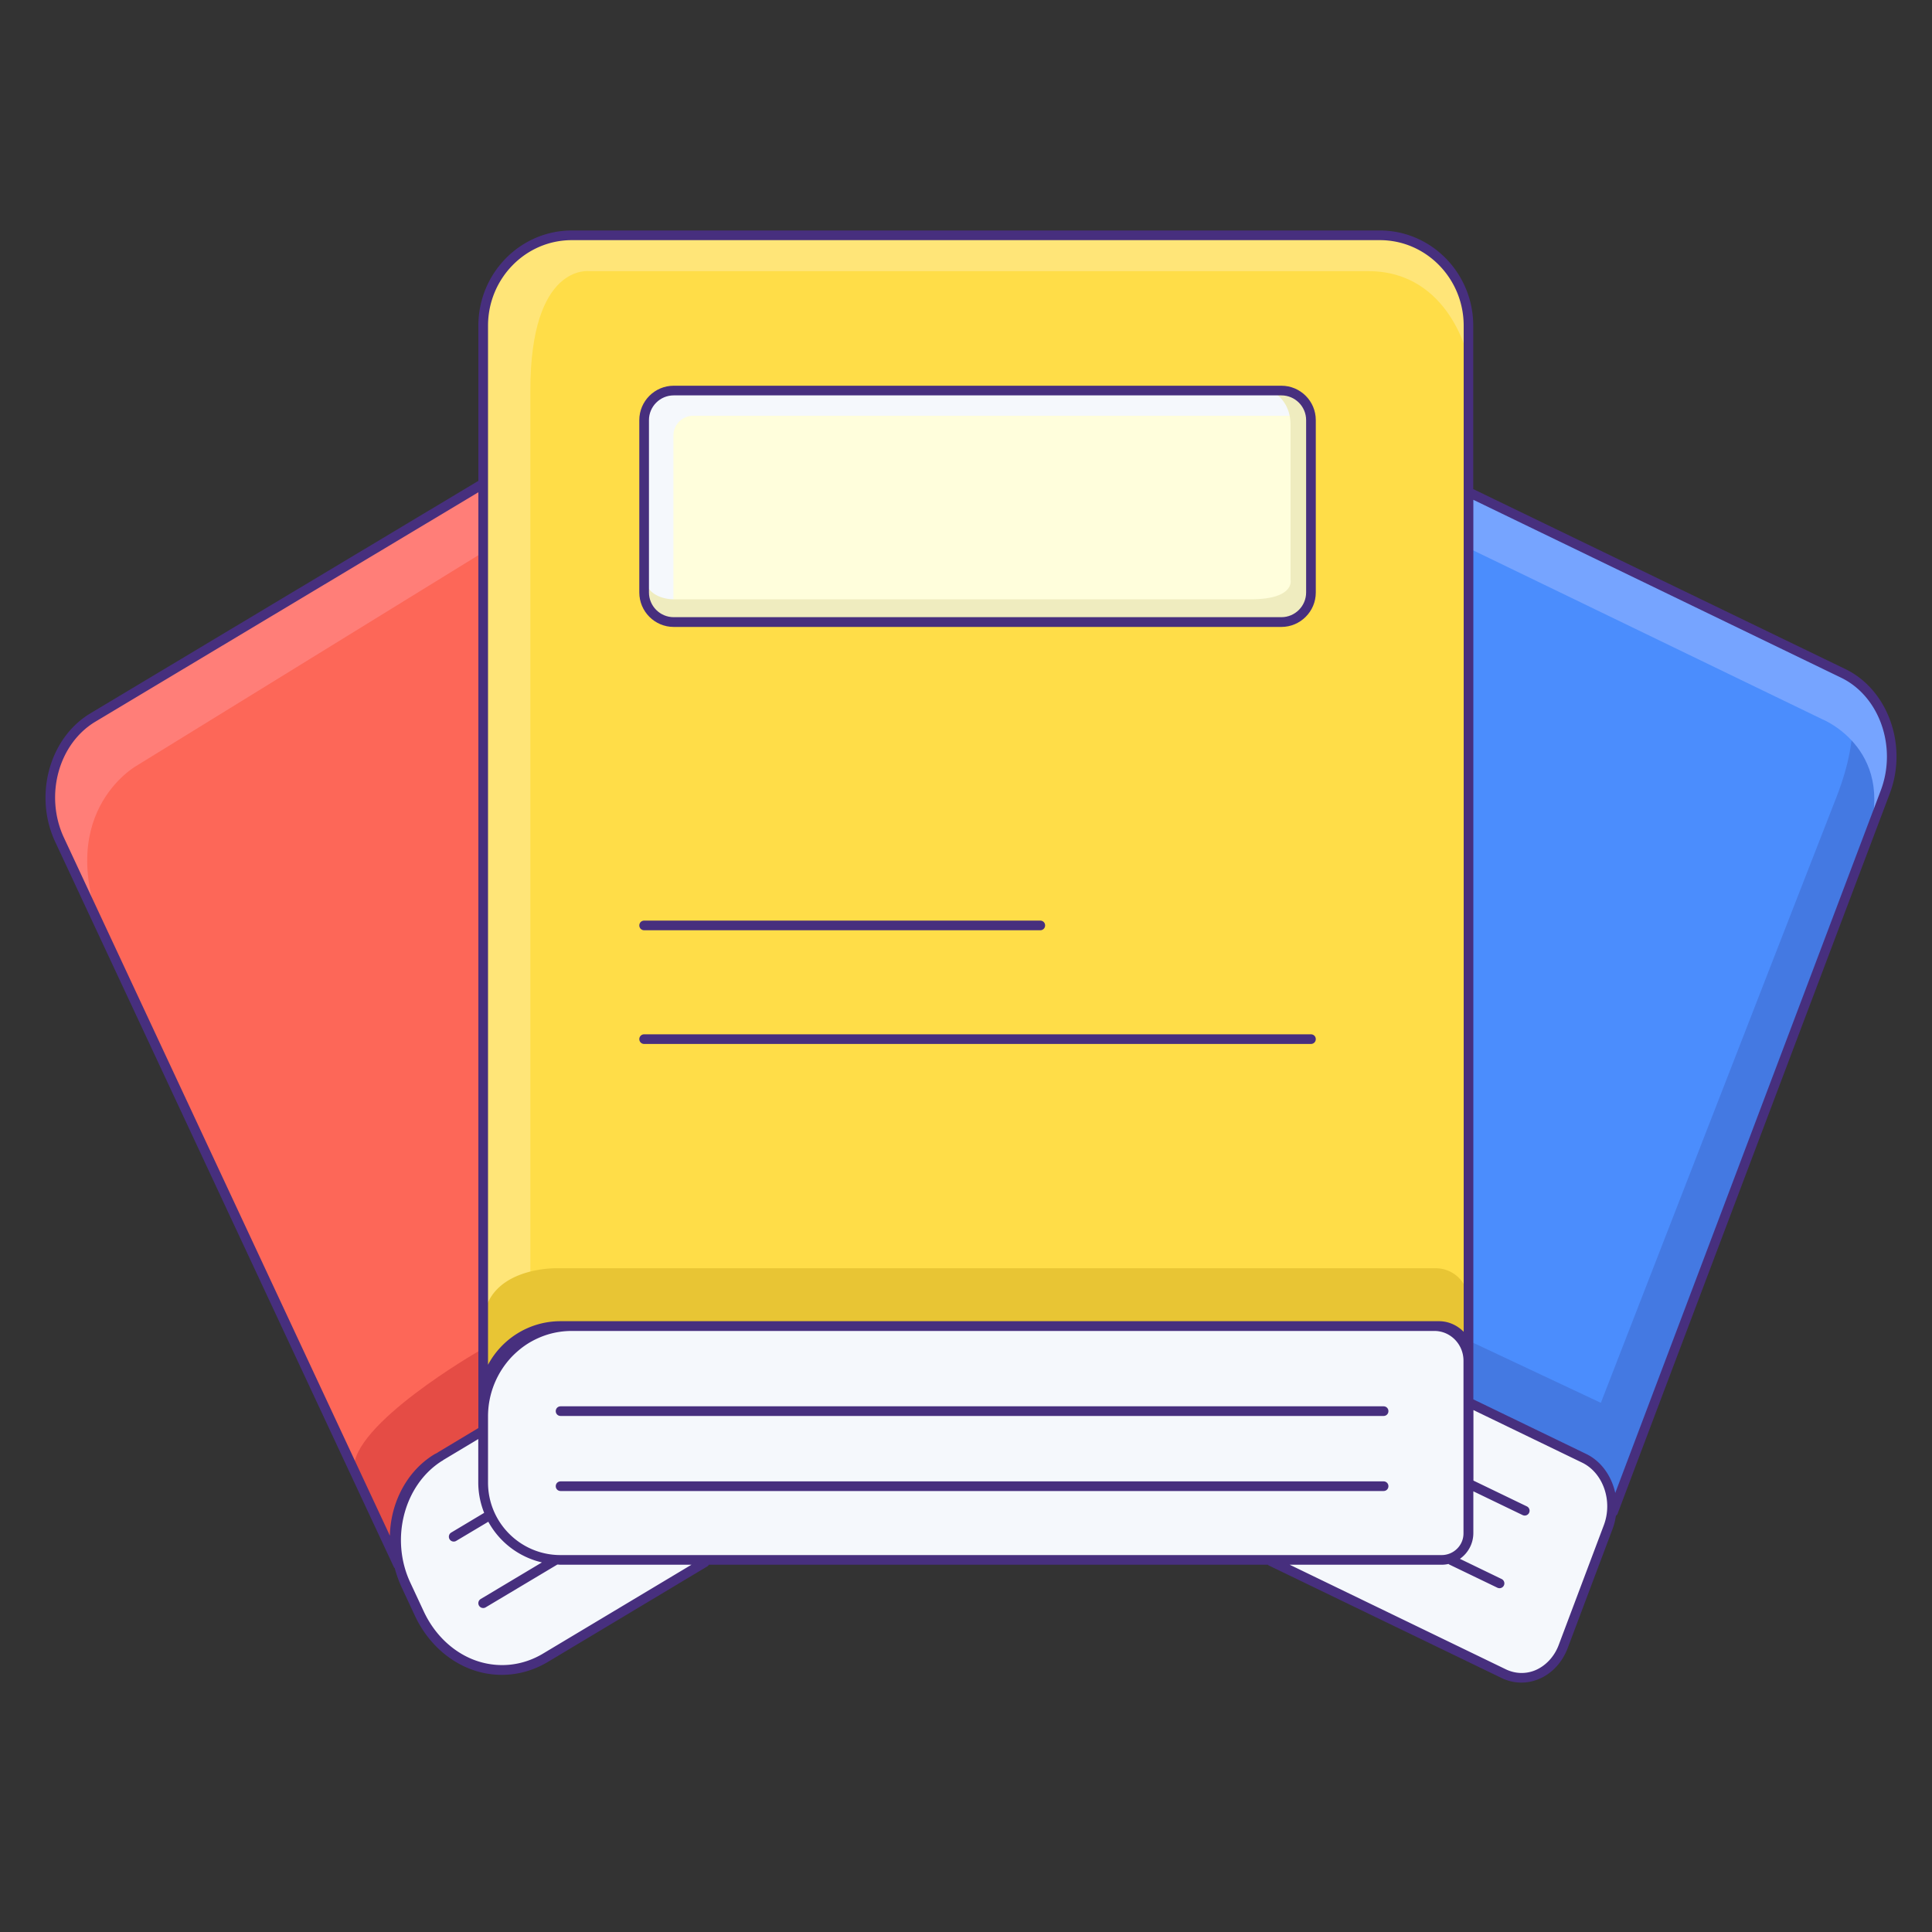 <svg xmlns="http://www.w3.org/2000/svg" viewBox="0 0 1024 1024" width="200" height="200"><rect x="0" y="0" width="1024" height="1024" fill="#333333" stroke="none"/><path d="M976.998 356.915l-354.97-171.674c-21.504-10.394-46.336 0.922-55.552 25.242l-150.835 400.026c11.059-18.893 32.768-26.829 51.866-17.562l388.608 206.592L999.27 419.84c9.165-24.371-0.819-52.531-22.272-62.925z" fill="#4B8DFD" /><path d="M856.115 799.539L999.27 419.84c9.165-24.32-0.819-52.48-22.272-62.874l-0.307-0.154c4.557 9.011 10.701 29.901-3.379 65.792-19.61 50.022-124.826 320.922-124.826 320.922l-75.776-35.635-26.317 33.331 109.722 58.317z" fill="#4479E2" /><path d="M976.998 356.915l-198.656-96.102v29.696l187.75 90.829s41.37 16.742 22.323 67.226l10.854-28.774c9.165-24.32-0.819-52.48-22.272-62.874z" fill="#76A4FF" /><path d="M797.03 887.04l-373.658-180.685c-20.838-10.086-30.515-37.427-21.658-61.03l10.701-28.416c8.909-23.603 33.024-34.611 53.862-24.525l373.248 180.531c12.39 5.99 18.176 22.272 12.851 36.301l-23.91 63.488c-5.171 13.824-19.251 20.224-31.437 14.336z" fill="#F5F8FC" /><path d="M390.4 175.923L49.203 380.314c-20.634 12.39-28.57 41.37-17.613 64.768l179.558 384.512c-5.99-21.658 2.253-45.722 20.582-56.678l386.304-212.07-170.445-365.005c-10.906-23.398-36.557-32.307-57.19-19.917z" fill="#FD6758" /><path d="M640.87 667.904L289.178 878.592c-24.166 14.49-54.118 4.045-66.867-23.347l-7.168-15.36c-11.52-24.627-3.174-55.142 18.534-68.198l355.686-213.043c11.93-7.168 26.726-1.997 33.024 11.52l28.518 61.03c6.144 13.261 1.69 29.696-10.035 36.71z" fill="#F5F8FC" /><path d="M764.109 826.778H297.062c-22.63 0-40.96-18.33-40.96-40.96v-41.984c0-22.63 18.33-40.96 40.96-40.96h465.562a15.667 15.667 0 0 1 15.667 15.667v94.003a14.193 14.193 0 0 1-14.182 14.234z" fill="#F5F8FC" /><path d="M269.875 716.902c2.099-2.15 4.454-4.147 6.963-5.837 1.229-0.87 2.56-1.638 3.891-2.406a45.23 45.23 0 0 1 12.902-4.813c3.072-0.614 6.246-0.973 9.472-0.973h457.267c9.933 0 17.971 8.192 17.971 18.33V172.646c0-26.47-21.043-47.923-46.95-47.923H303.053c-25.907 0-46.95 21.453-46.95 47.923v578.15c0-11.571 4.045-22.221 10.701-30.464 0.973-1.178 1.997-2.355 3.072-3.43z" fill="#FFDD48" /><path d="M679.168 329.728H357.069a15.667 15.667 0 0 1-15.667-15.667V222.669a15.667 15.667 0 0 1 15.667-15.667h322.099a15.667 15.667 0 0 1 15.667 15.667v91.341c0 8.704-7.014 15.718-15.667 15.718z" fill="#FFFEDC" /><path d="M256.102 256.358L49.203 380.314c-20.634 12.39-28.57 41.37-17.613 64.768l25.651 54.886c-31.693-67.891 15.053-94.054 15.053-94.054l183.859-113.254v-36.301z" fill="#FF7E78" /><path d="M253.645 716.186s-67.942 39.014-66.048 62.874c9.574 20.531 19.661 35.635 19.661 35.635s-2.355-35.789 48.845-53.914c0-31.334-2.458-44.595-2.458-44.595z" fill="#E54C45" /><path d="M731.392 124.723H303.053c-25.907 0-46.95 21.453-46.95 47.923v578.15c0-11.571 4.045-22.221 10.701-30.464 0.973-1.178 1.946-2.304 3.021-3.379 2.099-2.15 4.454-4.147 6.963-5.837 1.229-0.87 2.56-1.638 3.891-2.406 0.154-0.051 0.307-0.154 0.41-0.205V207.053c0-67.84 31.386-63.334 31.386-63.334h412.774c43.622 0 53.094 46.592 53.094 46.592v-17.562c0-26.573-21.043-48.026-46.95-48.026z" fill="#FFE578" /><path d="M269.875 716.902c2.099-2.15 4.454-4.147 6.963-5.837 1.229-0.87 2.56-1.638 3.891-2.406a45.23 45.23 0 0 1 12.902-4.813c3.072-0.614 6.246-0.973 9.472-0.973h457.267c9.933 0 17.971 8.192 17.971 18.33v-31.59c0-9.626-7.782-17.408-17.408-17.408H294.81s-38.707-0.819-38.707 30.618v47.923c0-11.571 4.045-22.221 10.701-30.464 0.973-1.126 1.997-2.304 3.072-3.379z" fill="#E8C534" /><path d="M679.168 207.002H357.069a15.667 15.667 0 0 0-15.667 15.667v91.341a15.667 15.667 0 0 0 15.514 15.667v-98.816c0-5.786 4.71-10.496 10.496-10.496h327.219a15.662 15.662 0 0 0-15.462-13.363z" fill="#F5F8FC" /><path d="M684.032 225.331v82.022s2.458 10.291-21.248 10.291H356.915s-15.514 0.307-15.514-13.722v10.086a15.667 15.667 0 0 0 15.667 15.667h322.099a15.667 15.667 0 0 0 15.667-15.667V222.669a15.667 15.667 0 0 0-15.667-15.667h-5.734s10.598 4.301 10.598 18.33z" fill="#EFECBF" /><path d="M733.338 745.37h-436.224c-1.434 0-2.56 1.126-2.56 2.56s1.126 2.56 2.56 2.56h436.224c1.434 0 2.56-1.126 2.56-2.56s-1.126-2.56-2.56-2.56zM733.338 785.152h-436.224c-1.434 0-2.56 1.126-2.56 2.56s1.126 2.56 2.56 2.56h436.224c1.434 0 2.56-1.126 2.56-2.56s-1.126-2.56-2.56-2.56z" fill="#472F7E" /><path d="M978.074 354.611l-197.222-95.386V172.646c0-27.853-22.221-50.483-49.51-50.483H303.053c-27.29 0-49.51 22.63-49.51 50.483v82.227L47.872 378.112c-21.709 13.005-30.054 43.52-18.637 68.045l179.558 384.512c0.102 0.256 0.307 0.358 0.461 0.563 0.87 3.328 2.048 6.605 3.482 9.779l7.168 15.36c6.707 14.336 18.534 25.037 32.41 29.286 4.506 1.382 9.114 2.048 13.67 2.048 8.448 0 16.794-2.304 24.422-6.861l84.429-50.586a2.509 2.509 0 0 0 0.87-0.922h296.243c0.154 0.102 0.307 0.256 0.461 0.358l123.392 59.648a23.844 23.844 0 0 0 19.507 0.717c7.014-2.816 12.646-8.806 15.565-16.435l23.91-63.488c0.819-2.202 1.331-4.454 1.69-6.758 0.41-0.307 0.768-0.666 0.922-1.178l144.179-381.491c9.728-25.498-0.87-55.142-23.501-66.099z m-213.965 469.606H297.062c-21.197 0-38.4-17.203-38.4-38.4v-35.021a45.926 45.926 0 0 1 13.005-32.102c2.048-2.048 4.25-3.942 6.554-5.53 1.178-0.819 2.406-1.587 3.635-2.253 2.509-1.382 5.222-2.56 7.936-3.43a43.622 43.622 0 0 1 13.21-2.048h457.267c8.499 0 15.411 7.066 15.411 15.77v91.341c0.102 6.451-5.171 11.674-11.571 11.674zM258.662 172.646c0-25.037 19.917-45.363 44.39-45.363h428.339c24.474 0 44.39 20.326 44.39 45.363v533.248c-3.328-3.43-7.987-5.632-13.107-5.632H297.062c-16.589 0-31.078 9.37-38.4 23.091V172.646z m-224.768 271.36C23.501 421.786 30.976 394.24 50.534 382.515l203.008-121.6v495.974l-21.146 12.698c-0.256 0.154-0.512 0.358-0.768 0.512l-1.229 0.614c-14.541 8.704-23.347 25.446-23.757 43.213L33.894 444.006z m254.003 432.384c-10.496 6.298-22.528 7.782-33.997 4.301-12.493-3.84-23.194-13.517-29.286-26.573l-7.168-15.36c-10.803-23.142-3.277-51.763 16.742-64.41h0.051c0.051 0 0.717-0.461 0.717-0.512l18.534-11.11v22.989c0 5.683 1.126 11.11 3.123 16.128l-17.459 10.445a2.57 2.57 0 1 0 2.662 4.403l16.998-10.138a43.643 43.643 0 0 0 28.416 21.555l-32.461 19.405a2.57 2.57 0 1 0 2.662 4.403l37.99-22.682c0.563 0 1.075 0.102 1.638 0.102h69.427l-78.592 47.053z m562.176-68.045l-23.91 63.488c-2.355 6.298-7.014 11.213-12.646 13.517-4.966 1.997-10.445 1.792-15.36-0.563l-114.586-55.45h80.589c1.229 0 2.458-0.154 3.584-0.41 0.102 0.102 0.205 0.205 0.307 0.256l25.6 12.339c0.358 0.154 0.717 0.256 1.126 0.256a2.56 2.56 0 0 0 1.126-4.864l-22.118-10.701c4.301-3.021 7.117-8.038 7.117-13.67v-22.118l26.112 12.595c0.358 0.154 0.717 0.256 1.126 0.256a2.56 2.56 0 0 0 1.126-4.864l-28.314-13.67v-37.376l57.6 27.853c11.162 5.427 16.333 20.326 11.52 33.126z m146.79-389.427l-140.749 372.378c-1.946-8.909-7.373-16.794-15.411-20.685l-59.802-28.928V264.909l194.97 94.31c20.275 9.83 29.696 36.608 20.992 59.699z" fill="#472F7E" /><path d="M357.069 332.288h322.099c10.035 0 18.227-8.192 18.227-18.227V222.669c0-10.086-8.192-18.227-18.227-18.227H357.069c-10.035 0-18.227 8.192-18.227 18.227v91.341c0 10.086 8.192 18.278 18.227 18.278z m-13.107-109.619c0-7.219 5.888-13.107 13.107-13.107h322.099c7.219 0 13.107 5.888 13.107 13.107v91.341c0 7.219-5.888 13.107-13.107 13.107H357.069c-7.219 0-13.107-5.888-13.107-13.107V222.669zM341.402 493.056h209.971c1.434 0 2.56-1.126 2.56-2.56s-1.126-2.56-2.56-2.56H341.402c-1.434 0-2.56 1.126-2.56 2.56s1.126 2.56 2.56 2.56zM341.402 553.318h353.434c1.434 0 2.56-1.126 2.56-2.56s-1.126-2.56-2.56-2.56H341.402c-1.434 0-2.56 1.126-2.56 2.56s1.126 2.56 2.56 2.56z" fill="#472F7E" /></svg>